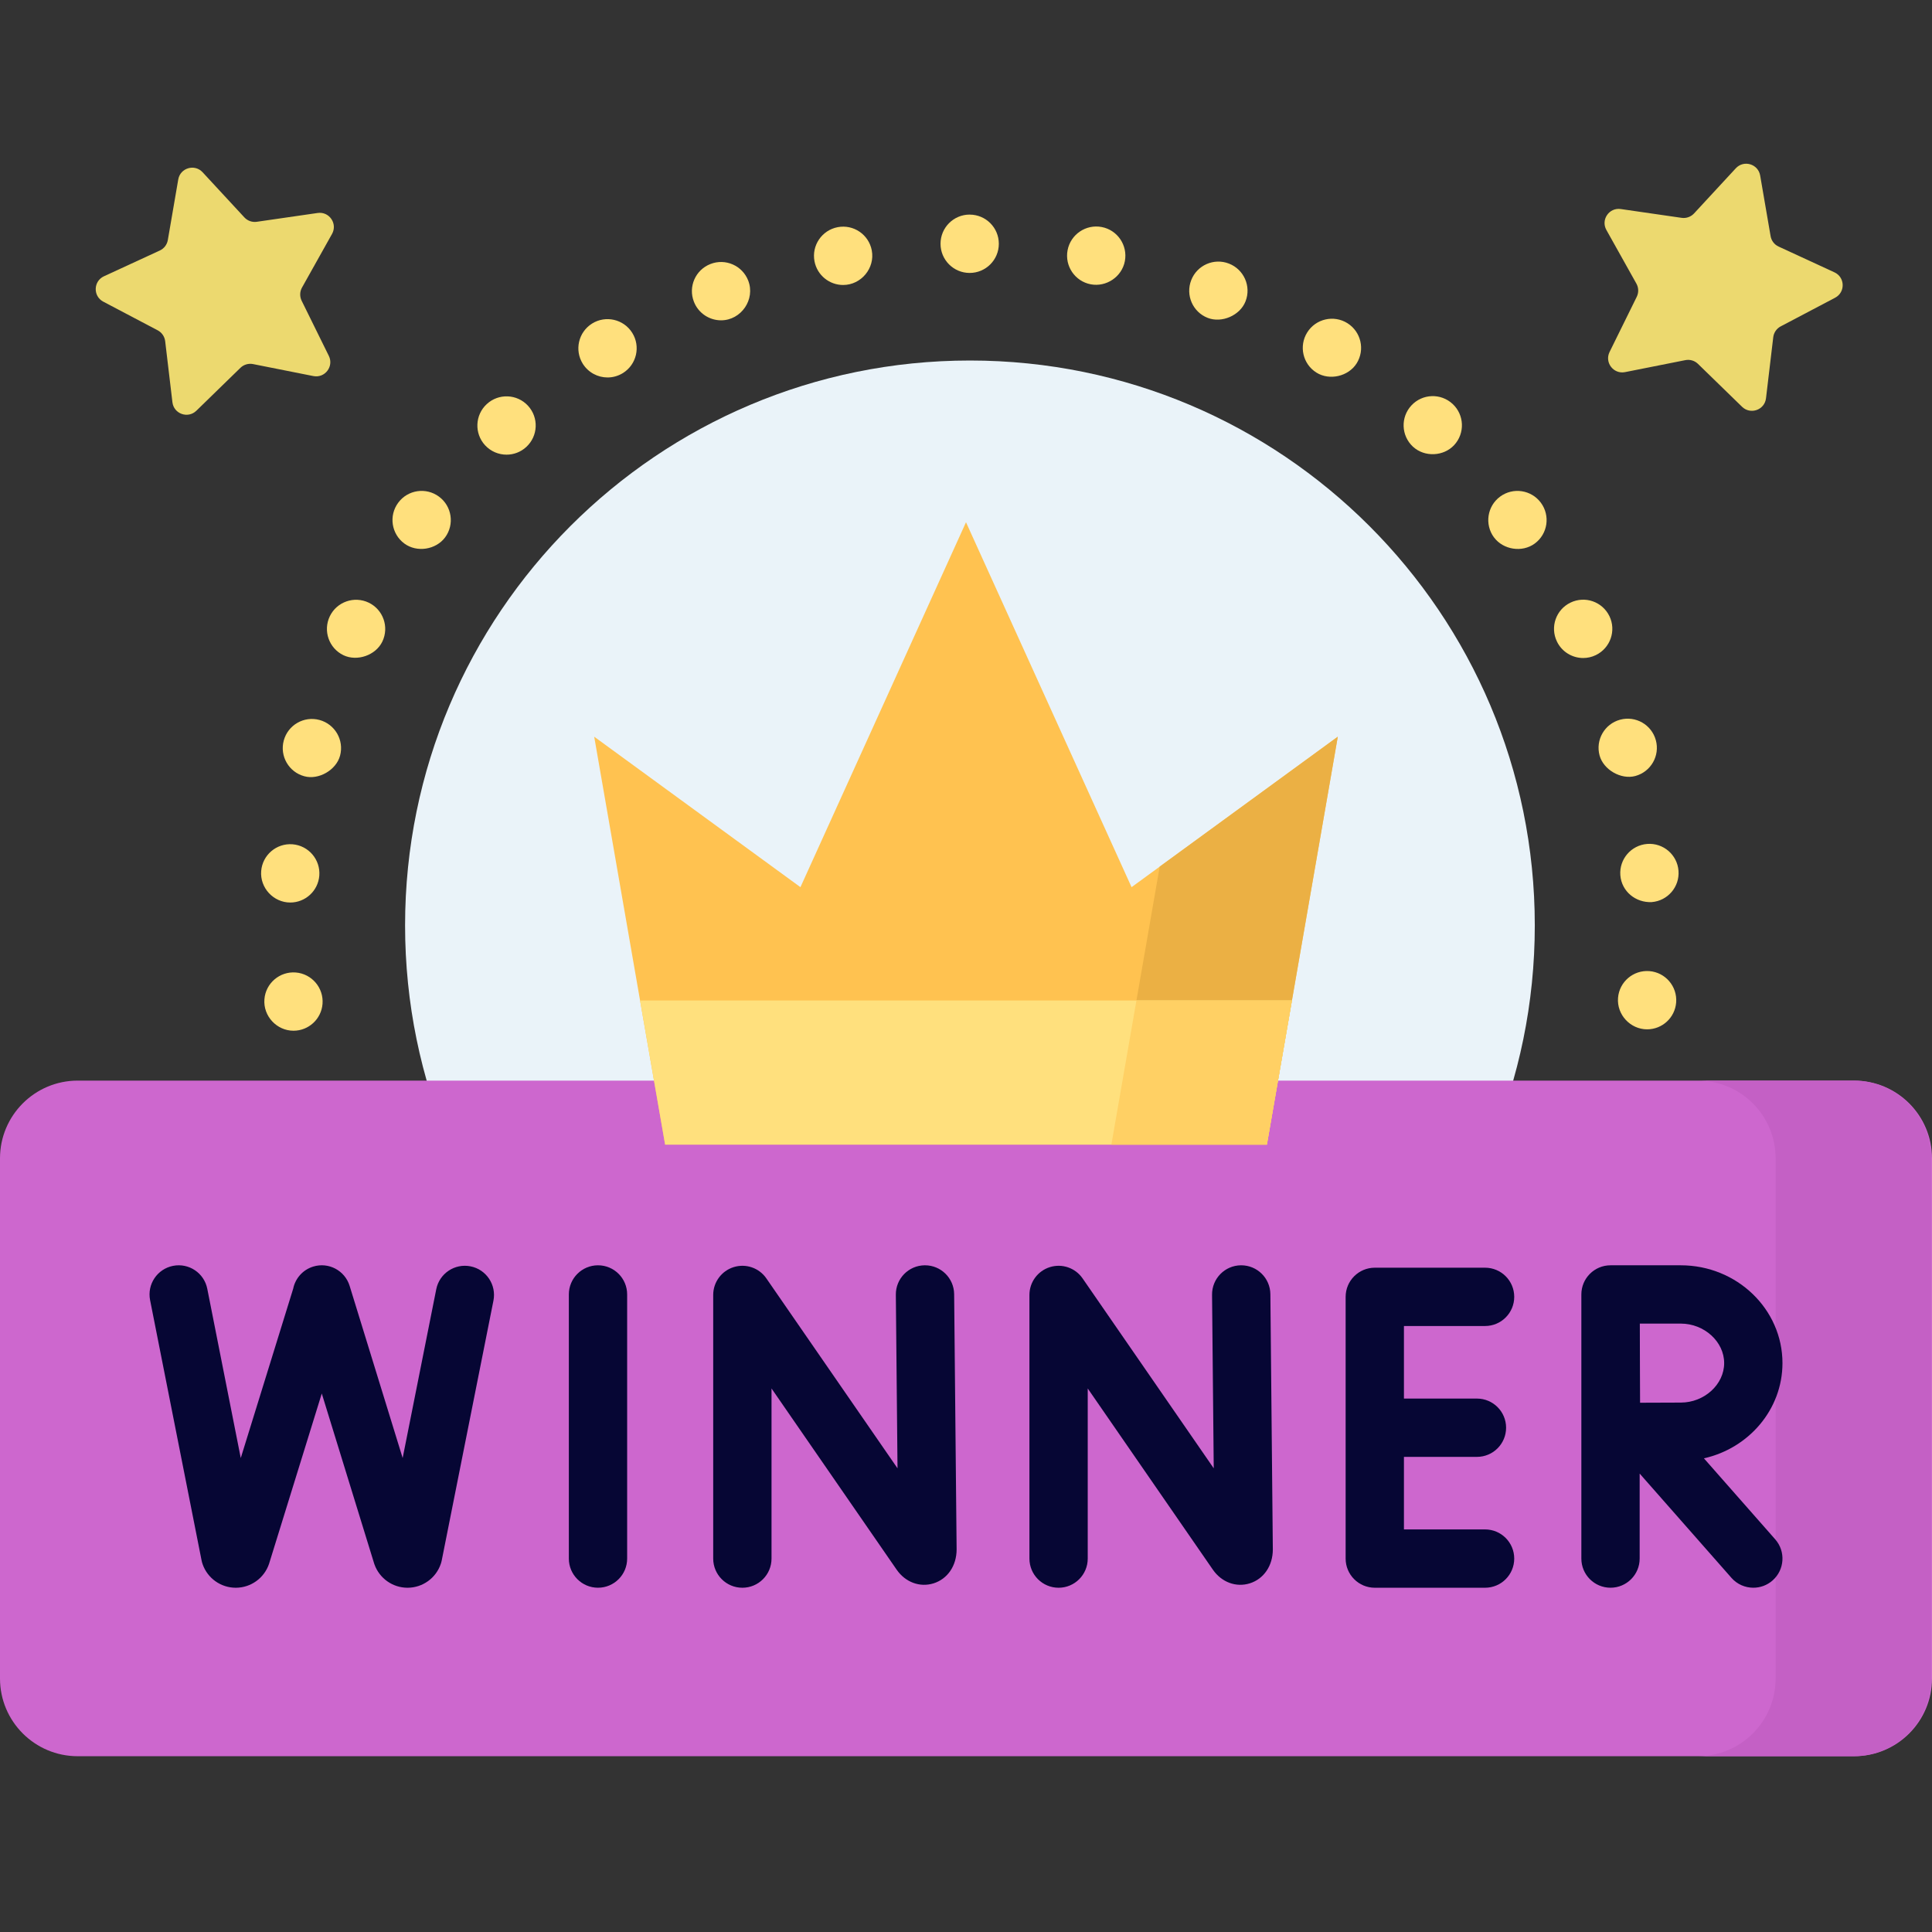 <svg width="118" height="118" viewBox="0 0 118 118" fill="none" xmlns="http://www.w3.org/2000/svg">
<rect x="0" y="0" width="118" height="118" fill="#333333" stroke="none"/>
<g clip-path="url(#clip0_1169_9276)">
<path d="M12.374 10.52L14.925 13.277C15.118 13.486 15.402 13.587 15.684 13.546L19.401 13.008C20.11 12.905 20.63 13.661 20.28 14.287L18.445 17.564C18.306 17.812 18.299 18.113 18.424 18.369L20.085 21.738C20.401 22.381 19.844 23.108 19.14 22.969L15.456 22.237C15.177 22.182 14.888 22.267 14.684 22.466L11.993 25.086C11.479 25.586 10.615 25.28 10.531 24.568L10.088 20.838C10.054 20.556 9.884 20.308 9.632 20.175L6.309 18.425C5.674 18.091 5.698 17.175 6.349 16.874L9.76 15.301C10.018 15.182 10.202 14.943 10.25 14.662L10.887 10.96C11.009 10.254 11.888 9.994 12.374 10.52Z" fill="#ECD96F"/>
<path d="M106.017 10.278L103.467 13.036C103.273 13.245 102.99 13.345 102.708 13.305L98.991 12.767C98.281 12.664 97.762 13.419 98.112 14.045L99.946 17.323C100.085 17.572 100.093 17.872 99.967 18.128L98.307 21.497C97.99 22.14 98.548 22.867 99.251 22.728L102.936 21.996C103.215 21.941 103.503 22.026 103.707 22.225L106.399 24.845C106.913 25.345 107.777 25.039 107.861 24.328L108.304 20.597C108.337 20.315 108.508 20.067 108.759 19.934L112.083 18.184C112.717 17.85 112.693 16.934 112.043 16.634L108.632 15.06C108.373 14.941 108.19 14.702 108.142 14.421L107.505 10.72C107.383 10.012 106.504 9.752 106.017 10.278Z" fill="#ECD96F"/>
<path d="M100.6 62.868C101.522 62.868 102.3 62.161 102.374 61.227C102.45 60.247 101.719 59.39 100.738 59.312C99.757 59.236 98.9 59.969 98.824 60.947C98.742 61.974 99.576 62.868 100.6 62.868Z" fill="#FFE07D"/>
<path d="M17.926 62.953C18.847 62.953 19.626 62.245 19.699 61.312C19.775 60.332 19.044 59.475 18.063 59.396C17.083 59.32 16.225 60.054 16.15 61.032C16.068 62.059 16.901 62.953 17.926 62.953Z" fill="#FFE07D"/>
<path d="M30.939 27.769C31.371 27.769 31.803 27.613 32.145 27.297C32.869 26.63 32.914 25.504 32.247 24.78C31.58 24.058 30.452 24.013 29.73 24.68C29.008 25.347 28.961 26.473 29.628 27.197C29.98 27.577 30.459 27.769 30.939 27.769Z" fill="#FFE07D"/>
<path d="M51.495 17.406C52.592 17.406 53.454 16.38 53.245 15.29C53.06 14.324 52.129 13.69 51.163 13.875C50.196 14.06 49.562 14.993 49.747 15.96C49.911 16.812 50.657 17.406 51.495 17.406Z" fill="#FFE07D"/>
<path d="M44.04 19.564C45.266 19.564 46.149 18.287 45.697 17.133C45.339 16.216 44.303 15.765 43.389 16.126C42.473 16.484 42.022 17.517 42.383 18.433C42.658 19.134 43.33 19.564 44.04 19.564Z" fill="#FFE07D"/>
<path d="M37.107 23.054C37.43 23.054 37.755 22.966 38.05 22.783C38.883 22.261 39.137 21.162 38.615 20.328C38.093 19.495 36.993 19.241 36.16 19.763C35.327 20.286 35.075 21.385 35.595 22.218C35.934 22.757 36.514 23.054 37.107 23.054Z" fill="#FFE07D"/>
<path d="M59.223 16.67C60.208 16.67 61.005 15.872 61.005 14.889C61.005 13.904 60.208 13.108 59.225 13.108C59.225 13.106 59.225 13.106 59.225 13.106C58.24 13.106 57.444 13.904 57.444 14.889C57.444 15.872 58.24 16.67 59.223 16.67Z" fill="#FFE07D"/>
<path d="M66.621 17.365C67.57 17.544 68.522 16.907 68.703 15.948C68.886 14.981 68.25 14.048 67.286 13.865C66.32 13.683 65.387 14.319 65.204 15.283C65.021 16.249 65.655 17.182 66.621 17.365Z" fill="#FFE07D"/>
<path d="M99.882 47.395C100.832 47.136 101.392 46.158 101.133 45.208V45.21C100.877 44.261 99.898 43.7 98.949 43.957C97.999 44.215 97.439 45.194 97.697 46.143C97.936 47.018 99.011 47.632 99.882 47.395Z" fill="#FFE07D"/>
<path d="M73.765 19.416C74.62 19.749 75.736 19.27 76.073 18.405C76.432 17.491 75.978 16.458 75.062 16.1C74.145 15.741 73.112 16.195 72.756 17.111C72.398 18.027 72.849 19.061 73.765 19.416Z" fill="#FFE07D"/>
<path d="M80.404 22.757C81.203 23.26 82.359 22.988 82.859 22.194C83.381 21.361 83.13 20.264 82.296 19.739C81.463 19.217 80.364 19.469 79.841 20.302C79.319 21.136 79.57 22.235 80.404 22.757Z" fill="#FFE07D"/>
<path d="M86.296 27.28C87.013 27.942 88.175 27.873 88.813 27.187C89.483 26.466 89.44 25.338 88.721 24.671C87.999 24.001 86.873 24.041 86.204 24.763C85.534 25.483 85.577 26.611 86.296 27.28Z" fill="#FFE07D"/>
<path d="M96.696 40.189C96.957 40.189 97.22 40.132 97.469 40.011C98.355 39.581 98.726 38.517 98.298 37.632C97.868 36.746 96.803 36.376 95.919 36.806C95.034 37.233 94.663 38.299 95.093 39.184C95.399 39.819 96.036 40.189 96.696 40.189Z" fill="#FFE07D"/>
<path d="M24.692 33.194C25.462 33.765 26.625 33.575 27.185 32.822C27.769 32.033 27.603 30.917 26.812 30.333C26.021 29.747 24.906 29.913 24.322 30.704C23.735 31.494 23.904 32.61 24.692 33.194Z" fill="#FFE07D"/>
<path d="M102.517 53.183C102.441 52.203 101.584 51.469 100.604 51.545C99.623 51.623 98.889 52.478 98.965 53.458C99.043 54.452 99.911 55.144 100.881 55.097C101.862 55.018 102.593 54.164 102.517 53.183Z" fill="#FFE07D"/>
<path d="M91.249 32.822C91.808 33.578 92.968 33.765 93.738 33.197C94.531 32.613 94.697 31.497 94.112 30.706C93.528 29.916 92.413 29.747 91.622 30.331C90.831 30.915 90.663 32.031 91.247 32.822H91.249Z" fill="#FFE07D"/>
<path d="M20.769 46.157C21.026 45.208 20.463 44.23 19.513 43.973C18.564 43.717 17.588 44.28 17.331 45.229C17.075 46.179 17.638 47.157 18.588 47.411C19.458 47.652 20.534 47.033 20.769 46.157Z" fill="#FFE07D"/>
<path d="M20.143 37.641C19.718 38.529 20.091 39.593 20.976 40.018C21.811 40.416 22.948 40.027 23.353 39.184C23.778 38.297 23.405 37.233 22.52 36.808C21.632 36.383 20.568 36.756 20.143 37.641Z" fill="#FFE07D"/>
<path d="M17.728 55.123C18.649 55.123 19.428 54.415 19.502 53.482C19.578 52.502 18.847 51.645 17.866 51.566C16.885 51.49 16.028 52.224 15.952 53.202C15.87 54.228 16.704 55.123 17.728 55.123Z" fill="#FFE07D"/>
<path d="M59.24 91.018C78.294 91.018 93.74 75.572 93.74 56.519C93.74 37.465 78.294 22.019 59.24 22.019C40.187 22.019 24.741 37.465 24.741 56.519C24.741 75.572 40.187 91.018 59.24 91.018Z" fill="#EAF3F9"/>
<path d="M113.251 107.264H4.749C2.126 107.264 0 105.138 0 102.516V70.749C0 68.126 2.126 66 4.749 66H113.252C115.874 66 118 68.126 118 70.749V102.516C118 105.138 115.874 107.264 113.251 107.264Z" fill="#CD67CE"/>
<path d="M113.197 66H103.7C106.323 66 108.449 68.126 108.449 70.749V102.516C108.449 105.138 106.323 107.264 103.7 107.264H113.197C115.82 107.264 117.946 105.138 117.946 102.516V70.749C117.946 68.126 115.82 66 113.197 66Z" fill="#C460C5"/>
<path d="M56.496 77.28C56.49 77.28 56.484 77.28 56.478 77.28C55.495 77.289 54.705 78.094 54.715 79.078L54.817 89.679L46.806 78.079C46.364 77.437 45.556 77.159 44.811 77.391C44.067 77.623 43.56 78.311 43.56 79.091V95.193C43.56 96.177 44.358 96.974 45.341 96.974C46.325 96.974 47.122 96.177 47.122 95.193V84.803L54.764 95.869C55.297 96.639 56.181 96.967 57.018 96.706C57.874 96.438 58.427 95.631 58.427 94.632L58.276 79.043C58.266 78.066 57.471 77.28 56.496 77.28Z" fill="#060634"/>
<path d="M75.809 77.28C75.803 77.28 75.797 77.28 75.792 77.28C74.808 77.289 74.019 78.094 74.028 79.078L74.131 89.679L66.12 78.079C65.677 77.437 64.869 77.159 64.125 77.391C63.381 77.623 62.874 78.311 62.874 79.091V95.193C62.874 96.177 63.671 96.974 64.655 96.974C65.638 96.974 66.435 96.177 66.435 95.193V84.803L74.077 95.869C74.61 96.639 75.495 96.967 76.331 96.706C77.187 96.438 77.74 95.631 77.74 94.633L77.59 79.043C77.58 78.066 76.785 77.28 75.809 77.28Z" fill="#060634"/>
<path d="M36.524 77.28C35.54 77.28 34.743 78.077 34.743 79.06V95.193C34.743 96.176 35.54 96.973 36.524 96.973C37.507 96.973 38.304 96.176 38.304 95.193V79.06C38.305 78.077 37.507 77.28 36.524 77.28Z" fill="#060634"/>
<path d="M90.703 80.988C91.687 80.988 92.484 80.191 92.484 79.208C92.484 78.224 91.687 77.427 90.703 77.427H83.968C82.984 77.427 82.187 78.224 82.187 79.208V95.193C82.187 96.177 82.984 96.974 83.968 96.974H90.703C91.687 96.974 92.484 96.177 92.484 95.193C92.484 94.21 91.687 93.412 90.703 93.412H85.748V88.981H90.207C91.19 88.981 91.987 88.184 91.987 87.201C91.987 86.217 91.19 85.42 90.207 85.42H85.748V80.989H90.703V80.988Z" fill="#060634"/>
<path d="M28.739 77.344C27.774 77.151 26.837 77.778 26.645 78.742L24.593 89.051L21.354 78.536C21.064 77.596 20.068 77.069 19.128 77.359C18.483 77.558 18.032 78.09 17.907 78.708L14.705 89.052L12.66 78.715C12.47 77.75 11.534 77.123 10.568 77.314C9.603 77.505 8.976 78.441 9.167 79.406L12.31 95.297C12.326 95.382 12.35 95.466 12.379 95.547C12.682 96.402 13.493 96.974 14.399 96.974H14.414C15.326 96.968 16.136 96.384 16.43 95.52C16.436 95.504 16.441 95.489 16.445 95.473L19.653 85.111L22.846 95.475C22.853 95.5 22.861 95.523 22.87 95.547C23.174 96.402 23.985 96.974 24.891 96.974H24.905C25.817 96.968 26.628 96.383 26.921 95.52C26.947 95.446 26.967 95.371 26.982 95.294L30.138 79.438C30.329 78.473 29.703 77.535 28.739 77.344Z" fill="#060634"/>
<path d="M104.07 89.07C106.816 88.454 108.867 86.079 108.867 83.253C108.867 79.959 106.081 77.28 102.657 77.28H98.37C98.369 77.28 98.368 77.28 98.367 77.28C98.366 77.28 98.365 77.28 98.365 77.28C97.381 77.28 96.584 78.077 96.584 79.06V95.193C96.584 96.176 97.381 96.973 98.365 96.973C99.348 96.973 100.145 96.176 100.145 95.193V90.001L105.75 96.369C106.102 96.769 106.593 96.973 107.087 96.973C107.505 96.973 107.925 96.827 108.263 96.529C109.001 95.88 109.073 94.754 108.423 94.016L104.07 89.07ZM102.656 80.841C104.092 80.841 105.306 81.946 105.306 83.253C105.306 84.561 104.092 85.665 102.656 85.665C102.08 85.665 101.065 85.67 100.17 85.674C100.165 84.797 100.161 83.811 100.161 83.253C100.161 82.781 100.158 81.759 100.155 80.841H102.656Z" fill="#060634"/>
<path d="M77.376 69.91H40.624L36.292 44.995L48.888 54.185L59 31.897L69.112 54.185L81.708 44.995L77.376 69.91Z" fill="#FFC250"/>
<path d="M70.831 52.93L67.879 69.91H77.376L81.707 44.995L70.831 52.93Z" fill="#EBB044"/>
<path d="M40.624 69.91L39.093 61.105H78.907L77.377 69.91H40.624Z" fill="#FFE07D"/>
<path d="M69.41 61.105L67.879 69.91H77.376L78.907 61.105H69.41Z" fill="#FFD064"/>
</g>
<defs>
<clipPath id="clip0_1169_9276">
<rect width="118" height="118" fill="white"/>
</clipPath>
</defs>
</svg>

